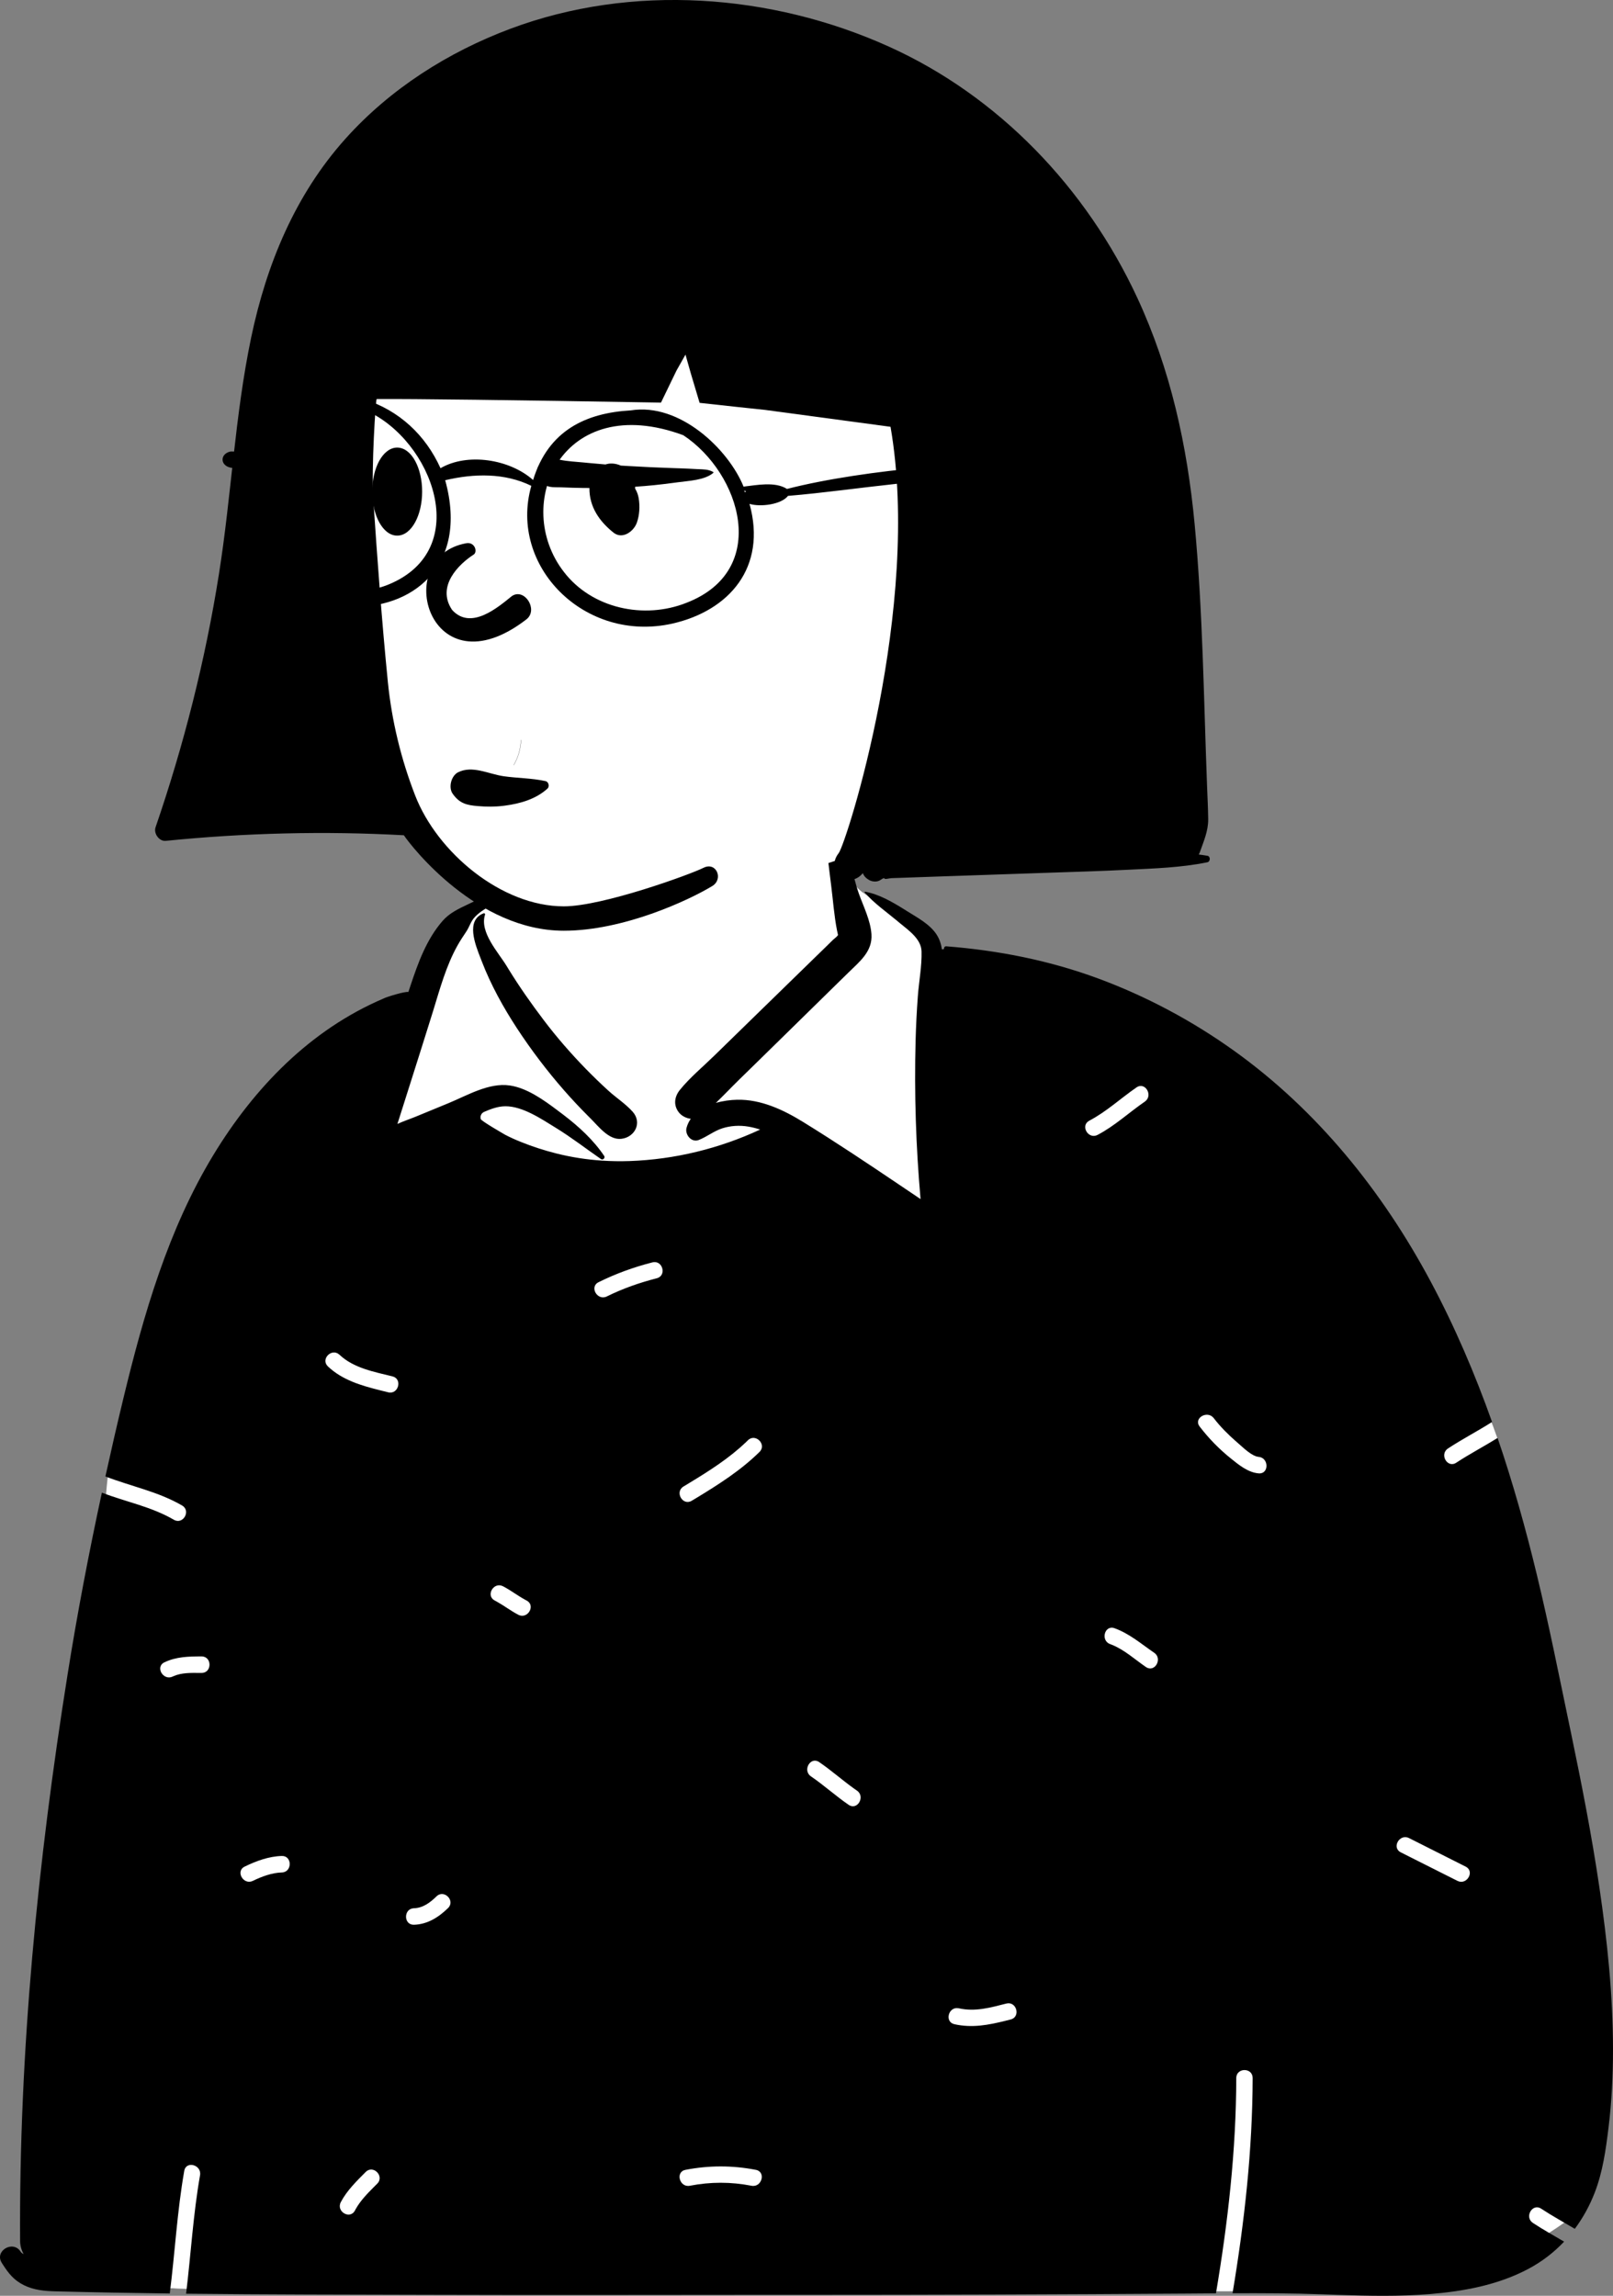 <?xml version="1.0" encoding="UTF-8"?>
<svg width="52px" height="74px" viewBox="0 0 52 74" version="1.1" xmlns="http://www.w3.org/2000/svg" xmlns:xlink="http://www.w3.org/1999/xlink">
    <rect x="0" y="0" width="52" height="74" fill="#808080" stroke="none"/>
    <title>avatar-girl-9</title>
    <g id="Introduction" stroke="none" stroke-width="1" fill="none" fill-rule="evenodd">
        <g id="avatar-girl-9" transform="translate(26, 37) scale(-1, 1) translate(-26, -37) ">
            <g id="BODY" transform="translate(0, 23)">
                <path d="M5.796,50.712 C9.839,50.826 13.658,50.952 17.693,50.712 C24.15,50.31 43.1,51.035 47.266,50.712 C47.58,50.688 48.661,51.035 48.684,50.712 C48.867,48.465 48.986,25.73 48.442,24.165 C47.898,22.601 45.212,15.081 41.791,11.575 C40.837,10.627 39.385,10.26 38.583,9.166 C37.891,7.972 37.945,7.271 37.262,6.643 C36.966,6.371 36.267,6.26 35.748,5.882 C35.226,5.359 35.72,4.209 35.506,3.482 C35.064,1.666 33.437,0.5 31.658,0.226 C29.186,-0.37 26.576,0.193 25.391,2.148 C24.951,2.876 25.185,3.76 24.643,4.926 C24.682,5.808 23.66,6.021 23.049,6.37 L21.836,7.604 C18.099,9.721 13.702,10.864 10.428,13.708 C7.644,16.551 4.875,19.837 3.64,23.683 C3.384,24.732 3.3,25.815 3.194,26.886 C2.892,30.016 2.049,33.054 1.324,36.103 C0.498,39.944 -0.273,44.021 0.841,47.899 C1.162,48.72 5.064,50.674 5.796,50.712 Z" id="✋-Skin" fill="#FFFFFF"></path>
                <path d="M24.626,4.918 L24.942,4.952 L24.942,7.399 L29.071,11.723 L29.825,12.592 C29.376,14.206 29.829,15.013 31.184,15.013 C33.218,15.013 31.646,14.419 32.028,13.614 L32.044,13.581 C32.321,13.029 33.27,11.86 34.89,10.073 L36.748,6.946 L36.748,6.375 L36.811,6.401 C36.987,6.475 37.138,6.55 37.241,6.645 C37.924,7.273 37.87,7.973 38.562,9.167 C39.364,10.262 40.815,10.629 41.77,11.576 C45.191,15.083 47.876,22.603 48.42,24.167 C48.964,25.731 48.846,48.466 48.662,50.713 C48.64,51.036 47.559,50.689 47.245,50.713 C43.079,51.036 24.129,50.311 17.672,50.713 C13.637,50.953 9.817,50.827 5.774,50.713 C5.043,50.675 1.141,48.721 0.82,47.9 C-0.294,44.023 0.476,39.945 1.303,36.104 L1.375,35.804 C2.071,32.906 2.853,30.014 3.158,27.041 L3.173,26.887 C3.279,25.816 3.363,24.733 3.618,23.685 C4.853,19.838 7.623,16.552 10.407,13.709 C13.648,10.894 17.99,9.745 21.702,7.669 L21.815,7.605 L23.028,6.371 L23.065,6.35 C23.679,6.013 24.66,5.791 24.622,4.928 L24.626,4.918 L24.626,4.918 Z" id="Path" fill="#FFFFFF"></path>
                <path d="M25.177,2.461 C25.21,2.355 25.349,2.385 25.36,2.486 C25.465,3.488 25.332,4.536 25.206,5.531 C25.145,6.012 25.11,6.512 25.017,6.986 C25.006,7.036 24.994,7.087 24.984,7.138 C25.014,7.192 25.104,7.254 25.147,7.295 L25.333,7.478 L25.707,7.842 C26.438,8.554 27.169,9.268 27.9,9.98 L28.973,11.027 C29.34,11.386 29.758,11.73 30.081,12.13 C30.256,12.347 30.296,12.614 30.123,12.846 C30.038,12.961 29.885,13.045 29.73,13.062 C29.791,13.147 29.838,13.244 29.867,13.351 C29.928,13.569 29.709,13.837 29.476,13.746 C29.211,13.643 28.992,13.46 28.723,13.372 C28.451,13.283 28.155,13.266 27.873,13.314 C27.744,13.336 27.617,13.368 27.494,13.409 C28.815,14.022 30.244,14.373 31.702,14.424 C31.999,14.434 32.296,14.43 32.591,14.41 C33.087,14.377 33.581,14.301 34.065,14.179 C34.446,14.083 34.823,13.962 35.189,13.815 C35.369,13.744 35.546,13.665 35.718,13.575 L35.733,13.566 C35.772,13.542 36.489,13.132 36.502,13.07 C36.514,13.009 36.514,12.987 36.491,12.934 C36.475,12.898 36.446,12.868 36.403,12.843 C36.181,12.748 35.952,12.659 35.709,12.658 C35.152,12.654 34.544,13.069 34.083,13.352 C33.577,13.662 33.111,14.025 32.624,14.361 C32.613,14.369 32.6,14.373 32.588,14.373 C32.537,14.373 32.489,14.309 32.522,14.259 C32.871,13.741 33.343,13.31 33.836,12.934 L34.035,12.784 C34.486,12.445 35.014,12.069 35.564,11.988 C36.236,11.888 36.939,12.31 37.539,12.557 L38.602,12.995 C38.792,13.073 38.998,13.139 39.188,13.228 L38.743,11.825 C38.52,11.123 38.298,10.421 38.079,9.719 L38.036,9.581 C37.817,8.869 37.616,8.127 37.251,7.476 C37.164,7.319 37.064,7.173 36.966,7.024 C36.864,6.871 36.825,6.701 36.697,6.564 C36.442,6.292 36.077,6.133 35.728,6.029 C35.643,6.003 35.668,5.89 35.748,5.882 C36.106,5.844 36.447,5.928 36.77,6.08 L36.904,6.144 C37.21,6.29 37.508,6.425 37.735,6.687 C38.253,7.284 38.522,8.035 38.769,8.777 L38.835,8.976 C38.927,8.945 39.555,9.138 39.633,9.184 C41.987,10.186 43.801,12.051 45.126,14.236 C46.579,16.631 47.37,19.368 48.023,22.076 C48.225,22.911 48.417,23.75 48.602,24.59 C47.778,24.909 46.901,25.077 46.129,25.527 C45.834,25.698 46.1,26.158 46.395,25.986 C47.118,25.564 47.942,25.409 48.716,25.113 C49.136,27.058 49.51,29.013 49.822,30.977 C50.783,37.005 51.39,43.131 51.352,49.24 C51.351,49.375 51.311,49.526 51.238,49.656 C51.281,49.635 51.315,49.609 51.334,49.579 C51.577,49.194 52.188,49.551 51.943,49.938 L51.907,49.994 C51.724,50.279 51.552,50.497 51.229,50.658 C50.903,50.82 50.551,50.848 50.191,50.857 C48.971,50.889 47.749,50.91 46.527,50.926 C46.359,49.61 46.291,48.281 46.06,46.973 C46.001,46.636 45.492,46.779 45.551,47.114 C45.774,48.378 45.845,49.66 46.001,50.932 C43.388,50.96 40.774,50.961 38.163,50.968 C34.625,50.979 31.087,50.971 27.549,50.969 L26.033,50.969 C21.946,50.969 17.859,50.955 13.772,50.928 L12.8,50.921 C12.413,48.627 12.15,46.312 12.145,43.981 C12.144,43.639 11.616,43.638 11.617,43.981 C11.622,46.31 11.882,48.624 12.265,50.918 C11.297,50.914 10.33,50.917 9.362,50.952 L8.87,50.97 C7.884,51.004 6.897,51.025 5.913,50.945 C4.821,50.857 3.716,50.655 2.737,50.137 C2.296,49.904 1.908,49.605 1.576,49.254 C1.913,49.056 2.255,48.867 2.582,48.651 C2.865,48.465 2.601,48.004 2.315,48.192 C1.963,48.424 1.593,48.626 1.231,48.841 C0.968,48.488 0.753,48.097 0.589,47.674 C0.331,47.008 0.231,46.291 0.145,45.585 C0.042,44.753 0,43.915 0,43.077 C0,41.316 0.184,39.56 0.441,37.82 C0.687,36.153 1.012,34.499 1.355,32.85 L1.402,32.626 C1.741,31.005 2.063,29.38 2.452,27.771 C2.811,26.283 3.225,24.802 3.72,23.349 C4.16,23.623 4.621,23.863 5.054,24.148 C5.339,24.336 5.604,23.876 5.32,23.689 C4.858,23.384 4.365,23.131 3.899,22.834 C4.452,21.279 5.101,19.76 5.879,18.305 C7.437,15.392 9.537,12.785 12.226,10.862 C13.572,9.899 15.049,9.111 16.6,8.538 C18.182,7.954 19.82,7.633 21.496,7.502 C21.544,7.498 21.571,7.542 21.569,7.584 L21.568,7.591 L21.634,7.602 C21.659,7.435 21.709,7.274 21.805,7.125 C22.022,6.788 22.436,6.571 22.766,6.364 L22.844,6.315 C23.237,6.07 23.651,5.828 24.108,5.742 C24.124,5.739 24.134,5.756 24.123,5.769 C23.822,6.116 23.437,6.382 23.084,6.676 L23.003,6.744 C22.71,6.987 22.302,7.262 22.291,7.667 C22.279,8.144 22.376,8.641 22.411,9.117 C22.446,9.591 22.47,10.065 22.483,10.541 C22.528,12.246 22.473,13.952 22.323,15.65 L22.986,15.203 C24.018,14.508 25.053,13.815 26.11,13.164 C26.749,12.77 27.467,12.433 28.233,12.448 C28.448,12.452 28.69,12.483 28.922,12.55 C28.672,12.311 28.433,12.057 28.188,11.817 C27.784,11.422 27.381,11.026 26.977,10.632 L25.814,9.491 L24.65,8.35 C24.29,7.996 23.867,7.67 23.906,7.111 C23.937,6.666 24.162,6.223 24.316,5.793 C24.337,5.732 24.357,5.67 24.376,5.61 C24.686,4.572 24.862,3.495 25.177,2.461 Z M40.211,47.009 C39.971,46.766 39.597,47.142 39.838,47.385 L39.965,47.512 C40.178,47.726 40.388,47.946 40.536,48.21 L40.557,48.25 C40.716,48.553 41.172,48.284 41.013,47.981 C40.817,47.607 40.505,47.305 40.211,47.009 Z M29.902,46.94 C29.136,46.793 28.398,46.793 27.632,46.94 C27.298,47.004 27.44,47.517 27.772,47.453 C28.442,47.324 29.092,47.324 29.762,47.453 C30.094,47.517 30.236,47.005 29.902,46.94 Z M19.557,41.58 C19.228,41.496 19.087,42.009 19.417,42.093 L19.579,42.134 C20.131,42.271 20.657,42.374 21.231,42.246 C21.558,42.173 21.426,41.673 21.103,41.731 L21.09,41.733 C20.56,41.851 20.071,41.711 19.557,41.58 Z M37.929,38.126 C37.686,37.888 37.312,38.263 37.556,38.502 C37.861,38.801 38.22,39.027 38.655,39.04 C38.99,39.049 38.995,38.533 38.67,38.509 L38.655,38.508 C38.364,38.5 38.131,38.324 37.929,38.126 Z M6.842,36.706 C7.146,36.553 6.879,36.094 6.575,36.247 L4.75,37.166 L4.75,37.166 C4.445,37.319 4.713,37.778 5.016,37.625 L6.842,36.706 L6.842,36.706 Z M42.915,36.823 C42.575,36.814 42.575,37.345 42.915,37.355 C43.235,37.364 43.562,37.486 43.847,37.625 C44.151,37.774 44.419,37.315 44.113,37.166 C43.741,36.984 43.333,36.835 42.915,36.823 Z M25.858,34.256 C26.137,34.065 25.873,33.604 25.591,33.797 C25.206,34.06 24.857,34.371 24.478,34.643 L24.374,34.716 C24.095,34.907 24.359,35.368 24.641,35.175 C25.061,34.887 25.438,34.543 25.858,34.256 Z M45.501,30.391 C45.161,30.391 45.161,30.923 45.501,30.923 L45.566,30.923 C45.846,30.921 46.142,30.913 46.403,31.026 L46.433,31.04 C46.739,31.185 47.007,30.726 46.699,30.581 C46.317,30.399 45.917,30.391 45.501,30.391 Z M16.166,30.011 L16.211,29.994 C16.528,29.88 16.391,29.366 16.07,29.482 C15.586,29.657 15.21,29.987 14.79,30.274 C14.51,30.465 14.774,30.926 15.057,30.733 C15.418,30.486 15.755,30.173 16.166,30.011 L16.166,30.011 Z M35.979,28.628 L36.05,28.589 C36.353,28.433 36.086,27.974 35.784,28.13 C35.544,28.254 35.33,28.42 35.094,28.551 L35.023,28.59 C34.721,28.746 34.988,29.205 35.29,29.049 C35.529,28.925 35.744,28.759 35.979,28.628 L35.979,28.628 Z M27.943,23.477 L27.889,23.424 C27.646,23.185 27.272,23.56 27.515,23.8 C28.123,24.399 28.842,24.854 29.567,25.294 L29.699,25.373 C29.991,25.55 30.257,25.09 29.965,24.914 L29.772,24.797 C29.127,24.406 28.49,24.002 27.943,23.477 L27.943,23.477 Z M13.326,22.981 C13.531,22.713 13.085,22.451 12.877,22.703 L12.87,22.712 C12.656,22.991 12.403,23.243 12.139,23.473 L12.089,23.516 C11.932,23.651 11.645,23.94 11.424,23.959 C11.088,23.988 11.085,24.52 11.424,24.491 C11.767,24.461 12.061,24.219 12.319,24.011 C12.696,23.709 13.032,23.364 13.326,22.981 Z M41.428,21.044 C41.674,20.812 41.311,20.442 41.064,20.66 L41.055,20.668 C40.596,21.101 39.936,21.218 39.346,21.365 C39.016,21.447 39.156,21.96 39.486,21.878 L39.755,21.811 C40.359,21.659 40.964,21.483 41.428,21.044 Z M30.967,17.69 C30.637,17.605 30.497,18.118 30.827,18.202 C31.387,18.346 31.918,18.531 32.437,18.788 C32.741,18.939 33.009,18.48 32.704,18.329 C32.145,18.052 31.57,17.844 30.967,17.69 Z M36.363,6.48 C36.355,6.456 36.38,6.429 36.405,6.437 C36.997,6.66 36.682,7.441 36.498,7.909 L36.465,7.995 C36.176,8.745 35.773,9.474 35.333,10.146 C34.873,10.848 34.362,11.521 33.809,12.152 C33.568,12.427 33.319,12.693 33.062,12.951 L32.965,13.048 C32.705,13.305 32.37,13.757 31.966,13.707 C31.532,13.655 31.289,13.187 31.606,12.832 C31.83,12.581 32.141,12.381 32.391,12.152 C32.639,11.926 32.879,11.693 33.114,11.453 C33.593,10.961 34.048,10.44 34.463,9.892 C34.865,9.362 35.249,8.817 35.598,8.25 L35.668,8.136 C35.934,7.696 36.548,7.048 36.363,6.48 Z M15.361,12.05 C15.079,11.856 14.815,12.317 15.094,12.509 C15.608,12.862 16.06,13.29 16.616,13.581 C16.913,13.737 17.178,13.291 16.893,13.128 L16.882,13.122 C16.327,12.831 15.874,12.403 15.361,12.05 Z" id="🖍-Ink" fill="#000000"></path>
            </g>
            <g id="HEAD" transform="translate(13, 0)">
                <path d="M26.988,7.39 C23.073,4.756 15.23,5.042 10.92,6.656 C6.715,8.011 5.243,11.787 4.545,15.867 C3.696,20.452 3.811,27.063 9.913,26.983 C10.771,27.404 11.721,27.587 12.609,27.936 C13.824,28.363 15.015,28.859 16.248,29.233 C18.677,30.027 21.379,29.958 23.682,28.795 C24.955,28.171 25.481,27.198 26.314,26.161 C28.735,23.145 29.953,18.828 29.844,14.993 C29.653,12.293 29.213,9.167 26.988,7.39 Z" id="✋-Skin" fill="#FFFFFF"></path>
                <path d="M31.942,18.506 C31.54,15.972 31.429,13.395 30.903,10.88 C30.408,8.514 29.483,6.279 27.866,4.475 C26.42,2.861 24.549,1.676 22.541,0.925 C18.63,-0.538 14.131,-0.207 10.347,1.501 C6.806,3.099 3.981,6.055 2.334,9.603 C1.265,11.908 0.727,14.359 0.488,16.888 C0.223,19.698 0.194,22.537 0.086,25.357 C0.073,25.705 0.054,26.053 0.05,26.401 C0.045,26.782 0.196,27.117 0.32,27.471 C0.328,27.496 0.341,27.52 0.356,27.543 C0.263,27.555 0.17,27.568 0.076,27.584 C-0.028,27.6 -0.023,27.772 0.076,27.793 C0.92,27.967 1.786,27.992 2.643,28.035 C3.532,28.08 4.422,28.104 5.312,28.135 C6.18,28.165 7.048,28.194 7.916,28.224 C8.371,28.24 8.827,28.256 9.283,28.271 C9.5,28.278 9.716,28.286 9.934,28.294 C10.042,28.298 10.151,28.301 10.259,28.305 C10.347,28.308 10.49,28.364 10.499,28.299 C10.515,28.309 10.533,28.317 10.552,28.323 C10.573,28.335 10.593,28.348 10.612,28.362 C10.718,28.437 10.879,28.427 10.987,28.362 C10.996,28.356 11.007,28.35 11.017,28.343 C11.097,28.295 11.153,28.225 11.185,28.145 C11.63,28.692 12.418,28.078 11.963,27.5 C11.718,27.189 9.283,19.565 10.291,13.757 L14.332,13.213 C14.825,13.162 15.53,13.086 16.446,12.985 C16.671,12.241 16.815,11.749 16.879,11.51 C16.886,11.483 16.894,11.456 16.901,11.43 C16.998,11.602 17.095,11.774 17.192,11.946 L17.691,12.977 C22.598,12.893 25.653,12.855 26.857,12.863 C26.887,12.863 27.032,15.093 26.967,16.075 C26.834,18.047 26.692,20.017 26.496,21.984 C26.37,23.243 26.068,24.477 25.617,25.638 C24.906,27.471 22.839,29.214 20.824,29.214 C19.57,29.214 16.735,28.181 16.323,27.973 C15.91,27.764 15.664,28.333 16.04,28.561 C16.802,29.022 18.902,30 20.824,30 C23.615,30 25.721,27.309 25.98,26.923 C28.521,26.782 31.12,26.847 33.657,27.103 C33.87,27.124 34.054,26.864 33.985,26.665 C33.074,24.013 32.381,21.279 31.942,18.506 Z" id="🖍-Ink" fill="#000000"></path>
            </g>
            <g id="FACE" transform="translate(29, 10)" fill="#000000">
                <path d="M6.77,15.019 C7.253,14.948 7.773,14.661 8.234,14.894 C8.45,15.003 8.553,15.376 8.407,15.584 C8.184,15.9 7.954,15.953 7.592,15.983 C7.321,16.006 7.048,16.008 6.778,15.975 L6.709,15.966 C6.227,15.901 5.725,15.759 5.351,15.419 C5.275,15.35 5.314,15.199 5.412,15.178 C5.856,15.08 6.32,15.084 6.77,15.019 Z M6.201,13.851 C6.201,13.847 6.207,13.847 6.207,13.851 C6.219,14.141 6.296,14.41 6.44,14.658 C6.442,14.661 6.437,14.664 6.435,14.661 C6.291,14.413 6.213,14.141 6.201,13.851 Z M7.724,7.872 C8.207,8.18 8.943,8.897 8.424,9.661 C7.812,10.333 6.932,9.562 6.498,9.213 C6.096,8.943 5.644,9.638 6.017,9.954 C9.152,12.388 10.424,7.952 7.969,7.51 C7.698,7.461 7.598,7.776 7.724,7.872 Z M10.196,4.427 C10.309,4.427 10.417,4.467 10.516,4.542 C10.613,4.615 10.701,4.722 10.775,4.856 C10.913,5.109 11,5.459 11,5.846 C11,6.232 10.913,6.582 10.775,6.835 C10.701,6.969 10.613,7.076 10.516,7.15 C10.417,7.225 10.309,7.265 10.196,7.265 C10.082,7.265 9.974,7.225 9.875,7.15 C9.778,7.076 9.69,6.969 9.617,6.835 C9.478,6.582 9.391,6.232 9.391,5.846 C9.391,5.459 9.478,5.109 9.617,4.856 C9.69,4.722 9.778,4.615 9.875,4.542 C9.974,4.467 10.082,4.427 10.196,4.427 Z M4.945,4.821 L4.988,4.812 C5.237,4.765 5.363,4.781 5.58,4.959 C5.743,5.093 5.696,5.356 5.58,5.497 C5.377,5.742 5.179,5.699 4.902,5.708 L4.882,5.709 C4.651,5.719 4.419,5.726 4.188,5.729 C4.125,5.73 4.061,5.73 3.998,5.73 C4.005,6.345 3.667,6.813 3.222,7.168 C2.935,7.398 2.571,7.133 2.469,6.847 C2.384,6.61 2.366,6.319 2.41,6.059 C2.426,5.964 2.46,5.86 2.512,5.771 L2.526,5.748 L2.524,5.714 C2.524,5.705 2.524,5.697 2.524,5.689 C2.111,5.663 1.7,5.619 1.29,5.564 L1.153,5.546 C0.803,5.497 0.289,5.482 0.005,5.243 C-0.004,5.235 -0,5.218 0.009,5.213 C0.165,5.125 0.323,5.13 0.497,5.122 L0.522,5.121 C0.712,5.11 0.901,5.102 1.09,5.095 L1.28,5.089 C1.764,5.074 2.25,5.05 2.734,5.022 C2.818,5.018 2.902,5.012 2.987,5.007 C3.075,4.968 3.169,4.945 3.261,4.941 C3.338,4.937 3.412,4.948 3.481,4.971 C3.658,4.957 3.835,4.941 4.011,4.924 L4.188,4.907 C4.437,4.882 4.699,4.872 4.945,4.821 Z M8.006,0.216 C8.539,-0.059 9.186,-0.065 9.735,0.162 L9.772,0.177 C10.326,0.419 10.993,0.976 10.849,1.67 C10.717,2.305 9.767,2.197 9.719,1.597 C9.412,1.151 8.724,1.053 8.292,1.337 C8.03,1.509 7.85,1.798 7.727,2.09 C7.622,2.339 7.602,2.646 7.441,2.863 C7.436,2.87 7.425,2.871 7.418,2.869 C6.937,2.753 6.926,1.952 7.008,1.564 C7.127,0.999 7.509,0.472 8.006,0.216 Z" id="🖍-Ink"></path>
            </g>
            <g id="ACCESORIES" transform="translate(18, 12)" fill="#000000">
                <path d="M24.694,6.226 C23.889,7.044 22.545,7.278 21.473,6.84 C18.722,5.71 20.069,2.185 22.19,1.238 C22.455,1.173 22.809,1.019 23.132,0.984 C23.161,0.97 23.225,1.011 23.302,0.972 C25.641,1.229 26.174,4.8 24.694,6.226 M15.821,6.435 C14.918,7.613 13.239,7.976 11.867,7.429 C9.157,6.379 10.118,3.253 11.972,2.028 C15.889,0.581 17.507,4.263 15.821,6.435 M9.956,3.844 C9.952,3.843 9.948,3.842 9.944,3.84 C9.966,3.83 9.987,3.821 10.009,3.811 C10.002,3.83 9.994,3.848 9.987,3.866 C9.977,3.859 9.968,3.85 9.956,3.844 M26.559,2.552 C26.338,2.552 26.018,2.588 25.835,2.739 C25.384,1.242 23.717,-0.143 22.268,0.867 C21.127,1.228 20.28,2.028 19.799,3.092 C18.931,2.584 17.567,2.801 16.814,3.472 C16.322,1.871 15.109,1.31 13.665,1.228 C12.089,0.974 10.519,2.478 10.029,3.685 C9.622,3.64 9.013,3.512 8.629,3.76 C6.142,3.118 1.792,2.764 1.287,3.121 C0.926,3.257 0.728,4.093 1.232,4.138 C1.671,4.077 1.181,3.526 1.623,3.465 C3.979,3.322 6.266,3.788 8.597,3.984 C8.806,4.259 9.478,4.351 9.837,4.241 C9.272,6.288 10.491,7.681 12.319,8.099 C15.149,8.738 17.611,6.249 16.871,3.66 C17.728,3.24 18.715,3.258 19.648,3.479 C18.088,9.126 27.338,8.873 25.893,2.932 C26.854,3.403 27.063,2.647 26.559,2.552" id="🖍-Ink"></path>
            </g>
        </g>
    </g>
</svg>